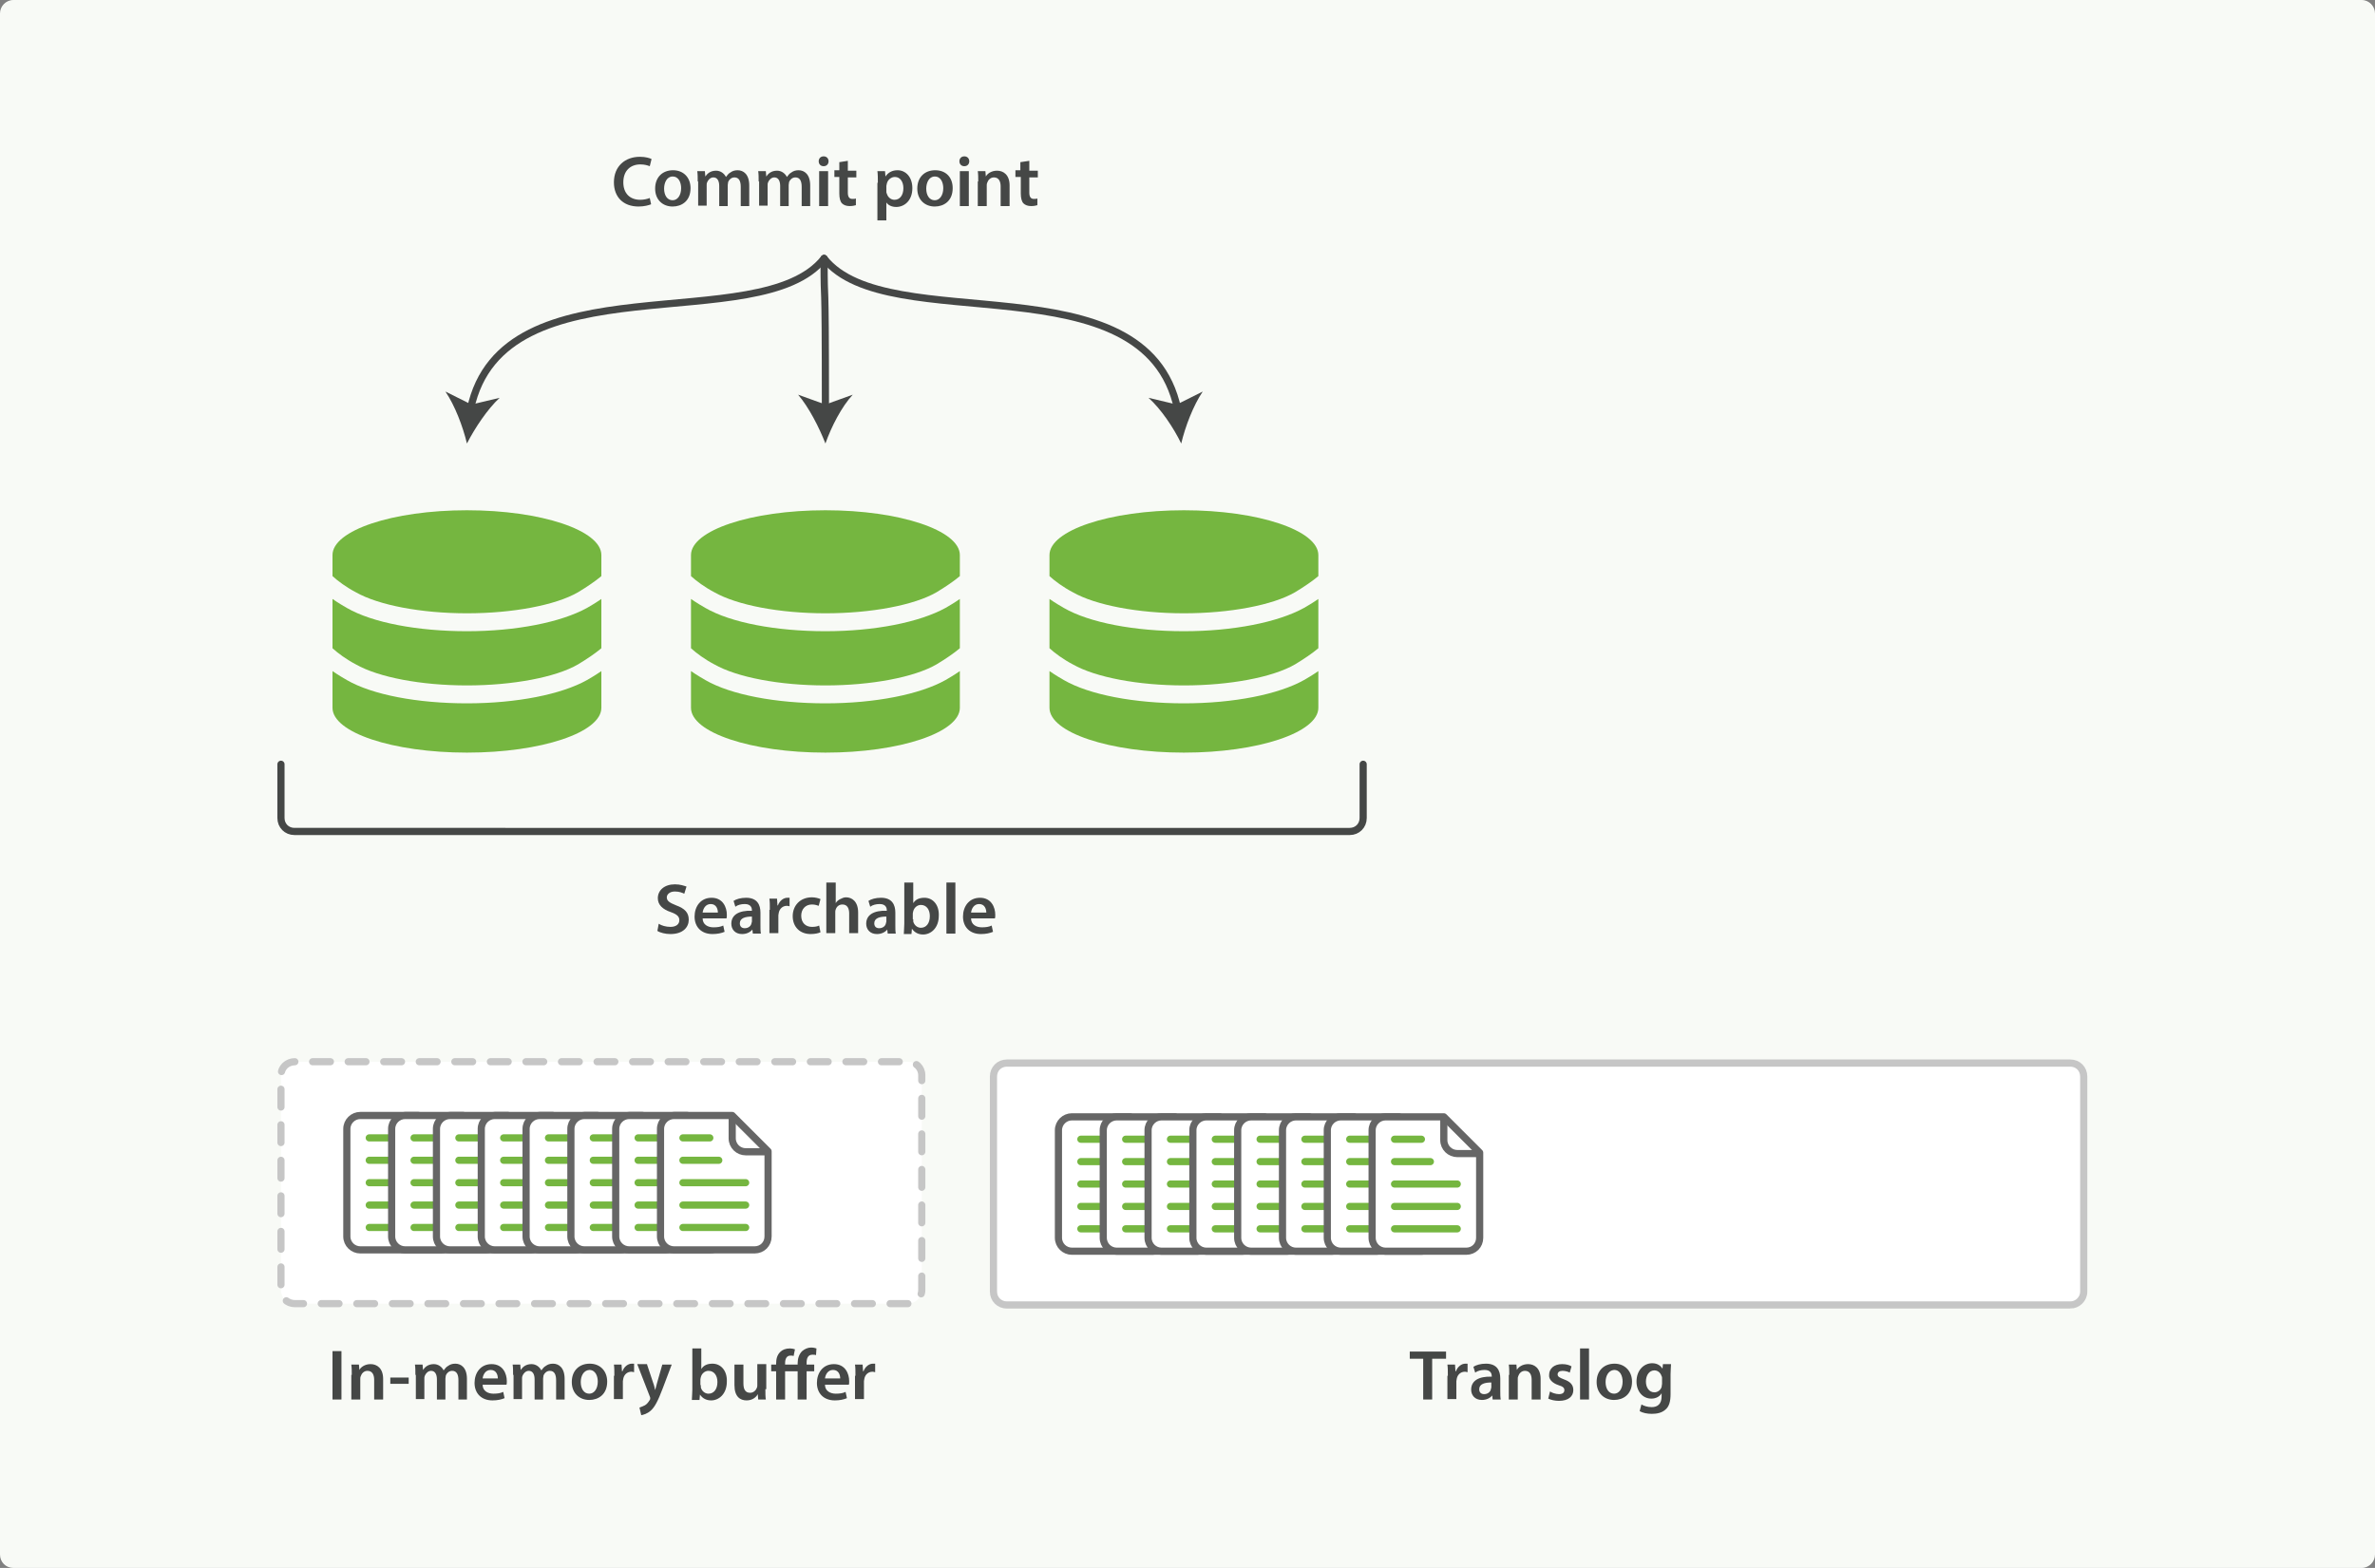 <svg xmlns="http://www.w3.org/2000/svg" xmlns:svg="http://www.w3.org/2000/svg" id="Layer_1" width="100%" height="100%" x="0" y="0" enable-background="new 0 0 1280 800" version="1.1" viewBox="0 0 530 350" xml:space="preserve"><rect x="0" y="0" width="530" height="350" fill="#808080" stroke="none"/><path id="path3" fill="#f8faf6" d="M 527,350 H 3 c -1.7,0 -3,-1.3 -3,-3 V 3 C 0,1.4 1.3,0 3,0 h 524 c 1.7,0 3,1.4 3,3 v 344 c 0,1.6 -1.3,3 -3,3 z"/><g id="g5" transform="translate(-374.4,-224.5)"><path id="path7" fill="#454746" d="m 519.7,270.1 c -0.5,0.2 -1.5,0.5 -2.8,0.5 -3.4,0 -5.5,-2.1 -5.5,-5.4 0,-3.6 2.5,-5.7 5.8,-5.7 1.3,0 2.2,0.3 2.6,0.5 l -0.4,1.6 c -0.5,-0.2 -1.2,-0.4 -2.1,-0.4 -2.2,0 -3.8,1.4 -3.8,4 0,2.4 1.4,3.9 3.8,3.9 0.8,0 1.6,-0.2 2.1,-0.4 l 0.3,1.4 z"/><path id="path9" fill="#454746" d="m 528.5,266.5 c 0,2.9 -2,4.1 -4,4.1 -2.2,0 -3.9,-1.5 -3.9,-4 0,-2.6 1.7,-4.1 4,-4.1 2.3,0 3.9,1.6 3.9,4 z m -5.9,0.1 c 0,1.5 0.7,2.6 1.9,2.6 1.1,0 1.9,-1.1 1.9,-2.7 0,-1.2 -0.5,-2.6 -1.9,-2.6 -1.3,0 -1.9,1.4 -1.9,2.7 z"/><path id="path11" fill="#454746" d="m 530.1,265 c 0,-0.9 0,-1.6 -0.1,-2.3 h 1.7 l 0.1,1.2 h 0 c 0.4,-0.6 1.1,-1.3 2.4,-1.3 1,0 1.8,0.6 2.2,1.4 h 0 c 0.3,-0.4 0.6,-0.8 1,-1 0.4,-0.3 0.9,-0.5 1.6,-0.5 1.3,0 2.6,0.9 2.6,3.4 v 4.6 h -1.9 v -4.3 c 0,-1.3 -0.4,-2.1 -1.4,-2.1 -0.7,0 -1.2,0.5 -1.4,1 0,0.2 -0.1,0.4 -0.1,0.7 v 4.7 h -1.9 V 266 c 0,-1.1 -0.4,-1.9 -1.3,-1.9 -0.7,0 -1.2,0.6 -1.4,1.1 -0.1,0.2 -0.1,0.4 -0.1,0.6 v 4.6 h -1.9 V 265 z"/><path id="path13" fill="#454746" d="m 543.7,265 c 0,-0.9 0,-1.6 -0.1,-2.3 h 1.7 l 0.1,1.2 h 0 c 0.4,-0.6 1.1,-1.3 2.4,-1.3 1,0 1.8,0.6 2.2,1.4 h 0 c 0.3,-0.4 0.6,-0.8 1,-1 0.4,-0.3 0.9,-0.5 1.6,-0.5 1.3,0 2.6,0.9 2.6,3.4 v 4.6 h -1.9 v -4.3 c 0,-1.3 -0.4,-2.1 -1.4,-2.1 -0.7,0 -1.2,0.5 -1.4,1 0,0.2 -0.1,0.4 -0.1,0.7 v 4.7 h -1.9 V 266 c 0,-1.1 -0.4,-1.9 -1.3,-1.9 -0.7,0 -1.2,0.6 -1.4,1.1 -0.1,0.2 -0.1,0.4 -0.1,0.6 v 4.6 h -1.9 V 265 z"/><path id="path15" fill="#454746" d="m 559.3,260.5 c 0,0.6 -0.4,1.1 -1.1,1.1 -0.7,0 -1.1,-0.5 -1.1,-1.1 0,-0.6 0.4,-1.1 1.1,-1.1 0.7,0 1.1,0.5 1.1,1.1 z m -2.1,10 v -7.8 h 2 v 7.8 h -2 z"/><path id="path17" fill="#454746" d="m 563.6,260.4 v 2.2 h 1.9 v 1.5 h -1.9 v 3.4 c 0,0.9 0.3,1.4 1,1.4 0.3,0 0.6,0 0.8,-0.1 l 0,1.5 c -0.3,0.1 -0.8,0.2 -1.4,0.2 -0.7,0 -1.3,-0.2 -1.7,-0.6 -0.4,-0.4 -0.6,-1.2 -0.6,-2.2 V 264 h -1.1 v -1.5 h 1.1 v -1.8 l 1.9,-0.3 z"/><path id="path19" fill="#454746" d="m 570.3,265.3 c 0,-1 0,-1.9 -0.1,-2.6 h 1.7 l 0.1,1.2 h 0 c 0.6,-0.9 1.5,-1.4 2.7,-1.4 1.8,0 3.3,1.5 3.3,4 0,2.8 -1.8,4.2 -3.6,4.2 -1,0 -1.8,-0.4 -2.2,-1 h 0 v 4 h -2 v -8.4 z m 1.9,1.9 c 0,0.2 0,0.4 0.1,0.5 0.2,0.8 0.9,1.4 1.7,1.4 1.2,0 2,-1 2,-2.6 0,-1.4 -0.7,-2.5 -1.9,-2.5 -0.8,0 -1.6,0.6 -1.8,1.5 0,0.2 -0.1,0.3 -0.1,0.5 v 1.2 z"/><path id="path21" fill="#454746" d="m 587,266.5 c 0,2.9 -2,4.1 -4,4.1 -2.2,0 -3.9,-1.5 -3.9,-4 0,-2.6 1.7,-4.1 4,-4.1 2.4,0 3.9,1.6 3.9,4 z m -5.9,0.1 c 0,1.5 0.7,2.6 1.9,2.6 1.1,0 1.9,-1.1 1.9,-2.7 0,-1.2 -0.5,-2.6 -1.9,-2.6 -1.3,0 -1.9,1.4 -1.9,2.7 z"/><path id="path23" fill="#454746" d="m 590.7,260.5 c 0,0.6 -0.4,1.1 -1.1,1.1 -0.7,0 -1.1,-0.5 -1.1,-1.1 0,-0.6 0.4,-1.1 1.1,-1.1 0.7,0 1.1,0.5 1.1,1.1 z m -2.1,10 v -7.8 h 2 v 7.8 h -2 z"/><path id="path25" fill="#454746" d="m 592.7,265 c 0,-0.9 0,-1.6 -0.1,-2.3 h 1.7 l 0.1,1.2 h 0 c 0.3,-0.6 1.2,-1.3 2.5,-1.3 1.4,0 2.8,0.9 2.8,3.3 v 4.6 h -2 v -4.4 c 0,-1.1 -0.4,-2 -1.5,-2 -0.8,0 -1.3,0.6 -1.5,1.2 -0.1,0.2 -0.1,0.4 -0.1,0.6 v 4.6 h -2 V 265 z"/><path id="path27" fill="#454746" d="m 604.1,260.4 v 2.2 h 1.9 v 1.5 h -1.9 v 3.4 c 0,0.9 0.3,1.4 1,1.4 0.3,0 0.6,0 0.8,-0.1 l 0,1.5 c -0.3,0.1 -0.8,0.2 -1.4,0.2 -0.7,0 -1.3,-0.2 -1.7,-0.6 -0.4,-0.4 -0.6,-1.2 -0.6,-2.2 V 264 H 601 v -1.5 h 1.1 v -1.8 l 2,-0.3 z"/></g><g id="g29" transform="translate(-374.4,-224.5)"><path id="path31" fill="#454746" d="m 450.6,526.1 v 10.8 h -2 v -10.8 h 2 z"/><path id="path33" fill="#454746" d="m 452.9,531.4 c 0,-0.9 0,-1.6 -0.1,-2.3 h 1.7 l 0.1,1.2 h 0 c 0.3,-0.6 1.2,-1.3 2.5,-1.3 1.4,0 2.8,0.9 2.8,3.3 v 4.6 h -2 v -4.4 c 0,-1.1 -0.4,-2 -1.5,-2 -0.8,0 -1.3,0.6 -1.5,1.2 -0.1,0.2 -0.1,0.4 -0.1,0.6 v 4.6 h -2 v -5.5 z"/><path id="path35" fill="#454746" d="m 465.6,532 v 1.4 h -4.1 V 532 h 4.1 z"/><path id="path37" fill="#454746" d="m 467.1,531.4 c 0,-0.9 0,-1.6 -0.1,-2.3 h 1.7 l 0.1,1.2 h 0 c 0.4,-0.6 1.1,-1.3 2.4,-1.3 1,0 1.8,0.6 2.2,1.4 h 0 c 0.3,-0.4 0.6,-0.8 1,-1 0.4,-0.3 0.9,-0.5 1.6,-0.5 1.3,0 2.6,0.9 2.6,3.4 v 4.6 h -1.9 v -4.3 c 0,-1.3 -0.4,-2.1 -1.4,-2.1 -0.7,0 -1.2,0.5 -1.4,1 0,0.2 -0.1,0.4 -0.1,0.7 v 4.7 h -1.9 v -4.5 c 0,-1.1 -0.4,-1.9 -1.3,-1.9 -0.7,0 -1.2,0.6 -1.4,1.1 -0.1,0.2 -0.1,0.4 -0.1,0.6 v 4.6 h -1.9 v -5.4 z"/><path id="path39" fill="#454746" d="m 482.1,533.6 c 0,1.4 1.2,2 2.4,2 0.9,0 1.6,-0.1 2.2,-0.4 l 0.3,1.4 c -0.7,0.3 -1.6,0.5 -2.7,0.5 -2.5,0 -4,-1.6 -4,-3.9 0,-2.2 1.3,-4.2 3.8,-4.2 2.5,0 3.4,2.1 3.4,3.8 0,0.4 0,0.7 -0.1,0.8 h -5.3 z m 3.4,-1.4 c 0,-0.7 -0.3,-1.9 -1.6,-1.9 -1.2,0 -1.7,1.1 -1.8,1.9 h 3.4 z"/><path id="path41" fill="#454746" d="m 488.9,531.4 c 0,-0.9 0,-1.6 -0.1,-2.3 h 1.7 l 0.1,1.2 h 0 c 0.4,-0.6 1.1,-1.3 2.4,-1.3 1,0 1.8,0.6 2.2,1.4 h 0 c 0.3,-0.4 0.6,-0.8 1,-1 0.4,-0.3 0.9,-0.5 1.6,-0.5 1.3,0 2.6,0.9 2.6,3.4 v 4.6 h -1.9 v -4.3 c 0,-1.3 -0.4,-2.1 -1.4,-2.1 -0.7,0 -1.2,0.5 -1.4,1 0,0.2 -0.1,0.4 -0.1,0.7 v 4.7 h -1.9 v -4.5 c 0,-1.1 -0.4,-1.9 -1.3,-1.9 -0.7,0 -1.2,0.6 -1.4,1.1 -0.1,0.2 -0.1,0.4 -0.1,0.6 v 4.6 H 489 v -5.4 z"/><path id="path43" fill="#454746" d="m 509.9,532.9 c 0,2.9 -2,4.1 -4,4.1 -2.2,0 -3.9,-1.5 -3.9,-4 0,-2.6 1.7,-4.1 4,-4.1 2.4,0 3.9,1.7 3.9,4 z M 504,533 c 0,1.5 0.7,2.6 1.9,2.6 1.1,0 1.9,-1.1 1.9,-2.7 0,-1.2 -0.5,-2.6 -1.9,-2.6 -1.3,0.1 -1.9,1.4 -1.9,2.7 z"/><path id="path45" fill="#454746" d="m 511.5,531.6 c 0,-1.1 0,-1.8 -0.1,-2.5 h 1.7 l 0.1,1.5 h 0.1 c 0.4,-1.1 1.3,-1.7 2.1,-1.7 0.2,0 0.3,0 0.5,0 v 1.9 c -0.2,0 -0.3,-0.1 -0.6,-0.1 -0.9,0 -1.6,0.6 -1.8,1.5 0,0.2 -0.1,0.4 -0.1,0.6 v 4 h -2 v -5.2 z"/><path id="path47" fill="#454746" d="m 518.8,529.1 1.4,4.2 c 0.2,0.5 0.3,1.1 0.4,1.5 h 0 c 0.1,-0.4 0.3,-1 0.4,-1.5 l 1.2,-4.2 h 2.1 l -2,5.3 c -1.1,2.9 -1.8,4.2 -2.7,5 -0.8,0.7 -1.6,0.9 -2.1,1 l -0.4,-1.7 c 0.3,-0.1 0.8,-0.3 1.2,-0.5 0.4,-0.2 0.8,-0.7 1.1,-1.2 0.1,-0.1 0.1,-0.3 0.1,-0.4 0,-0.1 0,-0.2 -0.1,-0.4 l -2.8,-7.2 h 2.2 z"/><path id="path49" fill="#454746" d="m 528.8,536.9 c 0,-0.5 0.1,-1.4 0.1,-2.2 v -9.2 h 2 v 4.6 h 0 c 0.5,-0.8 1.3,-1.2 2.5,-1.2 1.9,0 3.3,1.6 3.2,4 0,2.8 -1.8,4.2 -3.5,4.2 -1,0 -1.9,-0.4 -2.5,-1.3 h 0 l -0.1,1.2 h -1.7 z m 2,-3.2 c 0,0.2 0,0.3 0,0.5 0.2,0.8 0.9,1.4 1.7,1.4 1.2,0 2,-1 2,-2.6 0,-1.4 -0.7,-2.5 -2,-2.5 -0.8,0 -1.5,0.6 -1.7,1.4 0,0.1 -0.1,0.3 -0.1,0.5 v 1.3 z"/><path id="path51" fill="#454746" d="m 545.2,534.6 c 0,0.9 0,1.7 0.1,2.3 h -1.7 l -0.1,-1.2 h 0 c -0.3,0.6 -1.1,1.4 -2.5,1.4 -1.4,0 -2.7,-0.8 -2.7,-3.4 v -4.6 h 2 v 4.2 c 0,1.3 0.4,2.1 1.5,2.1 0.8,0 1.3,-0.6 1.5,-1.1 0.1,-0.2 0.1,-0.4 0.1,-0.6 V 529 h 2 v 5.6 z"/><path id="path53" fill="#454746" d="m 552.4,536.9 v -6.3 h -2.8 v 6.3 h -2 v -6.3 h -1.1 v -1.5 h 1.1 v -0.2 c 0,-1 0.2,-1.9 0.9,-2.6 0.5,-0.5 1.2,-0.8 2.2,-0.8 0.4,0 0.8,0.1 1.1,0.2 l -0.3,1.5 c -0.2,-0.1 -0.4,-0.1 -0.7,-0.1 -0.9,0 -1.2,0.8 -1.2,1.7 v 0.3 h 2.8 v -0.3 c 0,-1 0.3,-2 1,-2.7 0.6,-0.5 1.3,-0.8 2,-0.8 0.5,0 0.9,0.1 1.2,0.2 l -0.1,1.5 c -0.2,-0.1 -0.5,-0.1 -0.8,-0.1 -1,0 -1.3,0.8 -1.3,1.8 v 0.4 h 1.7 v 1.5 h -1.7 v 6.3 h -2 z"/><path id="path55" fill="#454746" d="m 558.5,533.6 c 0,1.4 1.2,2 2.4,2 0.9,0 1.6,-0.1 2.2,-0.4 l 0.3,1.4 c -0.7,0.3 -1.6,0.5 -2.7,0.5 -2.5,0 -4,-1.6 -4,-3.9 0,-2.2 1.3,-4.2 3.8,-4.2 2.5,0 3.4,2.1 3.4,3.8 0,0.4 0,0.7 -0.1,0.8 h -5.3 z m 3.4,-1.4 c 0,-0.7 -0.3,-1.9 -1.6,-1.9 -1.2,0 -1.7,1.1 -1.8,1.9 h 3.4 z"/><path id="path57" fill="#454746" d="m 565.3,531.6 c 0,-1.1 0,-1.8 -0.1,-2.5 h 1.7 l 0.1,1.5 h 0.1 c 0.4,-1.1 1.3,-1.7 2.1,-1.7 0.2,0 0.3,0 0.5,0 v 1.9 c -0.2,0 -0.3,-0.1 -0.6,-0.1 -0.9,0 -1.6,0.6 -1.8,1.5 0,0.2 -0.1,0.4 -0.1,0.6 v 4 h -2 v -5.2 z"/></g><g id="g59" transform="translate(-374.4,-224.5)"><path id="path61" fill="#454746" d="m 521.4,430.7 c 0.6,0.4 1.6,0.7 2.6,0.7 1.3,0 2,-0.6 2,-1.5 0,-0.8 -0.5,-1.3 -1.9,-1.8 -1.8,-0.6 -2.9,-1.6 -2.9,-3.1 0,-1.8 1.5,-3.1 3.8,-3.1 1.2,0 2,0.3 2.6,0.5 l -0.5,1.6 c -0.4,-0.2 -1.1,-0.5 -2.1,-0.5 -1.2,0 -1.8,0.7 -1.8,1.3 0,0.8 0.6,1.2 2.1,1.8 1.9,0.7 2.8,1.6 2.8,3.2 0,1.7 -1.3,3.2 -4.1,3.2 -1.1,0 -2.3,-0.3 -2.9,-0.7 l 0.3,-1.6 z"/><path id="path63" fill="#454746" d="m 531.2,429.5 c 0,1.4 1.2,2 2.4,2 0.9,0 1.6,-0.1 2.2,-0.4 l 0.3,1.4 c -0.7,0.3 -1.6,0.5 -2.7,0.5 -2.5,0 -4,-1.6 -4,-3.9 0,-2.2 1.3,-4.2 3.8,-4.2 2.5,0 3.4,2.1 3.4,3.8 0,0.4 0,0.7 -0.1,0.8 h -5.3 z m 3.4,-1.3 c 0,-0.7 -0.3,-1.9 -1.6,-1.9 -1.2,0 -1.7,1.1 -1.8,1.9 h 3.4 z"/><path id="path65" fill="#454746" d="m 542.4,432.9 -0.1,-0.9 h 0 c -0.5,0.6 -1.3,1 -2.3,1 -1.6,0 -2.4,-1.1 -2.4,-2.3 0,-2 1.7,-3 4.6,-2.9 v -0.1 c 0,-0.5 -0.2,-1.4 -1.6,-1.4 -0.8,0 -1.6,0.2 -2.1,0.6 l -0.4,-1.3 c 0.6,-0.4 1.6,-0.7 2.8,-0.7 2.5,0 3.2,1.6 3.2,3.3 v 2.8 c 0,0.7 0,1.4 0.1,1.9 h -1.8 z m -0.2,-3.8 c -1.4,0 -2.7,0.3 -2.7,1.5 0,0.8 0.5,1.1 1.1,1.1 0.8,0 1.4,-0.5 1.5,-1.1 0,-0.1 0.1,-0.3 0.1,-0.4 v -1.1 z"/><path id="path67" fill="#454746" d="m 546.2,427.6 c 0,-1.1 0,-1.8 -0.1,-2.5 h 1.7 l 0.1,1.5 h 0.1 c 0.4,-1.1 1.3,-1.7 2.1,-1.7 0.2,0 0.3,0 0.5,0 v 1.9 c -0.2,0 -0.3,-0.1 -0.6,-0.1 -0.9,0 -1.6,0.6 -1.8,1.5 0,0.2 -0.1,0.4 -0.1,0.6 v 4 h -2 v -5.2 z"/><path id="path69" fill="#454746" d="m 557.5,432.6 c -0.4,0.2 -1.2,0.4 -2.2,0.4 -2.4,0 -4,-1.6 -4,-4 0,-2.3 1.6,-4.2 4.3,-4.2 0.7,0 1.5,0.2 1.9,0.4 l -0.4,1.5 c -0.3,-0.1 -0.8,-0.3 -1.5,-0.3 -1.5,0 -2.4,1.1 -2.4,2.5 0,1.6 1,2.5 2.4,2.5 0.7,0 1.2,-0.1 1.6,-0.3 l 0.3,1.5 z"/><path id="path71" fill="#454746" d="m 558.9,421.5 h 2 v 4.6 h 0 c 0.2,-0.4 0.6,-0.7 1,-0.9 0.4,-0.2 0.8,-0.4 1.3,-0.4 1.3,0 2.7,0.9 2.7,3.4 v 4.6 h -2 v -4.4 c 0,-1.1 -0.4,-2 -1.5,-2 -0.8,0 -1.3,0.5 -1.5,1.1 -0.1,0.2 -0.1,0.4 -0.1,0.6 v 4.7 h -2 v -11.3 z"/><path id="path73" fill="#454746" d="m 572.5,432.9 -0.1,-0.9 h 0 c -0.5,0.6 -1.3,1 -2.3,1 -1.6,0 -2.4,-1.1 -2.4,-2.3 0,-2 1.7,-3 4.6,-2.9 v -0.1 c 0,-0.5 -0.2,-1.4 -1.6,-1.4 -0.8,0 -1.6,0.2 -2.1,0.6 l -0.4,-1.3 c 0.6,-0.4 1.6,-0.7 2.8,-0.7 2.5,0 3.2,1.6 3.2,3.3 v 2.8 c 0,0.7 0,1.4 0.1,1.9 h -1.8 z m -0.3,-3.8 c -1.4,0 -2.7,0.3 -2.7,1.5 0,0.8 0.5,1.1 1.1,1.1 0.8,0 1.4,-0.5 1.5,-1.1 0,-0.1 0.1,-0.3 0.1,-0.4 v -1.1 z"/><path id="path75" fill="#454746" d="m 576.1,432.9 c 0,-0.5 0.1,-1.4 0.1,-2.2 v -9.2 h 2 v 4.6 h 0 c 0.5,-0.8 1.3,-1.2 2.5,-1.2 1.9,0 3.3,1.6 3.2,4 0,2.8 -1.8,4.2 -3.5,4.2 -1,0 -1.9,-0.4 -2.5,-1.3 h 0 l -0.1,1.2 h -1.7 z m 2.1,-3.2 c 0,0.2 0,0.3 0,0.5 0.2,0.8 0.9,1.4 1.7,1.4 1.2,0 2,-1 2,-2.6 0,-1.4 -0.7,-2.5 -2,-2.5 -0.8,0 -1.5,0.6 -1.7,1.4 0,0.1 -0.1,0.3 -0.1,0.5 v 1.3 z"/><path id="path77" fill="#454746" d="m 585.6,421.5 h 2 v 11.4 h -2 v -11.4 z"/><path id="path79" fill="#454746" d="m 591.1,429.5 c 0,1.4 1.2,2 2.4,2 0.9,0 1.6,-0.1 2.2,-0.4 l 0.3,1.4 c -0.7,0.3 -1.6,0.5 -2.7,0.5 -2.5,0 -4,-1.6 -4,-3.9 0,-2.2 1.3,-4.2 3.8,-4.2 2.5,0 3.4,2.1 3.4,3.8 0,0.4 0,0.7 -0.1,0.8 h -5.3 z m 3.4,-1.3 c 0,-0.7 -0.3,-1.9 -1.6,-1.9 -1.2,0 -1.7,1.1 -1.8,1.9 h 3.4 z"/></g><g id="g81" transform="translate(-374.4,-224.5)"><path id="path83" fill="#454746" d="M 692.1,527.8 H 689 v -1.6 h 8.1 v 1.6 H 694 v 9.1 h -2 v -9.1 z"/><path id="path85" fill="#454746" d="m 697.5,531.6 c 0,-1.1 0,-1.8 -0.1,-2.5 h 1.7 l 0.1,1.5 h 0.1 c 0.4,-1.1 1.3,-1.7 2.1,-1.7 0.2,0 0.3,0 0.5,0 v 1.9 c -0.2,0 -0.3,-0.1 -0.6,-0.1 -0.9,0 -1.6,0.6 -1.8,1.5 0,0.2 -0.1,0.4 -0.1,0.6 v 4 h -2 v -5.2 z"/><path id="path87" fill="#454746" d="m 707.5,536.9 -0.1,-0.9 h 0 c -0.5,0.6 -1.3,1 -2.3,1 -1.6,0 -2.4,-1.1 -2.4,-2.3 0,-2 1.7,-3 4.6,-2.9 v -0.1 c 0,-0.5 -0.2,-1.4 -1.6,-1.4 -0.8,0 -1.6,0.2 -2.1,0.6 l -0.4,-1.3 c 0.6,-0.4 1.6,-0.7 2.8,-0.7 2.5,0 3.2,1.6 3.2,3.3 v 2.8 c 0,0.7 0,1.4 0.1,1.9 h -1.8 z m -0.3,-3.8 c -1.4,0 -2.7,0.3 -2.7,1.5 0,0.8 0.5,1.1 1.1,1.1 0.8,0 1.4,-0.5 1.5,-1.1 0,-0.1 0.1,-0.3 0.1,-0.4 v -1.1 z"/><path id="path89" fill="#454746" d="m 711.2,531.4 c 0,-0.9 0,-1.6 -0.1,-2.3 h 1.7 l 0.1,1.2 h 0 c 0.3,-0.6 1.2,-1.3 2.5,-1.3 1.4,0 2.8,0.9 2.8,3.3 v 4.6 h -2 v -4.4 c 0,-1.1 -0.4,-2 -1.5,-2 -0.8,0 -1.3,0.6 -1.5,1.2 -0.1,0.2 -0.1,0.4 -0.1,0.6 v 4.6 h -2 v -5.5 z"/><path id="path91" fill="#454746" d="m 720.3,535.1 c 0.4,0.3 1.3,0.6 2,0.6 0.9,0 1.2,-0.4 1.2,-0.9 0,-0.5 -0.3,-0.8 -1.3,-1.1 -1.5,-0.5 -2.2,-1.4 -2.1,-2.3 0,-1.4 1.1,-2.4 2.9,-2.4 0.9,0 1.6,0.2 2.1,0.5 l -0.4,1.4 c -0.3,-0.2 -1,-0.4 -1.6,-0.4 -0.7,0 -1.1,0.3 -1.1,0.8 0,0.5 0.4,0.7 1.4,1.1 1.4,0.5 2.1,1.2 2.1,2.4 0,1.4 -1.1,2.4 -3.2,2.4 -0.9,0 -1.8,-0.2 -2.4,-0.5 l 0.4,-1.6 z"/><path id="path93" fill="#454746" d="m 727,525.5 h 2 v 11.4 h -2 v -11.4 z"/><path id="path95" fill="#454746" d="m 738.6,532.9 c 0,2.9 -2,4.1 -4,4.1 -2.2,0 -3.9,-1.5 -3.9,-4 0,-2.6 1.7,-4.1 4,-4.1 2.3,0 3.9,1.7 3.9,4 z m -5.9,0.1 c 0,1.5 0.7,2.6 1.9,2.6 1.1,0 1.9,-1.1 1.9,-2.7 0,-1.2 -0.5,-2.6 -1.9,-2.6 -1.3,0.1 -1.9,1.4 -1.9,2.7 z"/><path id="path97" fill="#454746" d="m 747.3,529.1 c 0,0.5 -0.1,1.2 -0.1,2.2 v 4.4 c 0,1.6 -0.3,2.8 -1.2,3.5 -0.8,0.7 -1.9,0.9 -3,0.9 -1,0 -2,-0.2 -2.7,-0.6 l 0.4,-1.5 c 0.5,0.3 1.3,0.6 2.3,0.6 1.3,0 2.2,-0.7 2.2,-2.4 v -0.7 h 0 c -0.4,0.7 -1.2,1.2 -2.3,1.2 -1.9,0 -3.3,-1.6 -3.3,-3.8 0,-2.6 1.7,-4.1 3.5,-4.1 1.2,0 1.9,0.6 2.3,1.2 h 0 l 0.1,-1 h 1.8 z m -2,3.1 c 0,-0.2 0,-0.4 -0.1,-0.5 -0.2,-0.7 -0.8,-1.3 -1.6,-1.3 -1.1,0 -1.9,1 -1.9,2.5 0,1.3 0.7,2.4 1.9,2.4 0.7,0 1.4,-0.5 1.6,-1.2 0,-0.2 0.1,-0.5 0.1,-0.7 v -1.2 z"/></g><g id="g99" transform="translate(-374.4,-224.5)"><g id="g101"><path id="path103" fill="none" stroke="#454746" stroke-linecap="round" stroke-miterlimit="10" stroke-width="1.6" d="m 558.3,282.2 c -14.3,18 -71.7,-0.3 -78.9,33.6"/><g id="g105"><path id="path107" fill="#454746" d="m 478.6,323.5 c -0.9,-3.8 -2.7,-8.5 -4.8,-11.6 l 5.8,2.9 6.3,-1.5 c -2.7,2.5 -5.5,6.7 -7.3,10.2 z"/></g></g></g><g id="g109" transform="translate(-374.4,-224.5)"><g id="g111"><path id="path113" fill="none" stroke="#454746" stroke-linecap="round" stroke-miterlimit="10" stroke-width="1.6" d="m 558.3,282.2 c 14.3,18 71.7,-0.3 78.9,33.6"/><g id="g115"><path id="path117" fill="#454746" d="m 638,323.5 c -1.7,-3.5 -4.5,-7.7 -7.3,-10.2 l 6.3,1.5 5.8,-2.9 c -2.1,3.1 -3.9,7.8 -4.8,11.6 z"/></g></g></g><g id="g119" transform="translate(-374.4,-224.5)"><g id="g121"><path id="path123" fill="none" stroke="#454746" stroke-linecap="round" stroke-miterlimit="10" stroke-width="1.6" d="m 558.3,282.2 c 0,13.1 0.3,-1 0.3,33.6"/><g id="g125"><path id="path127" fill="#454746" d="m 558.6,323.5 c -1.4,-3.6 -3.7,-8.1 -6.1,-10.9 l 6.1,2.2 6.1,-2.2 c -2.5,2.7 -4.8,7.2 -6.1,10.9 z"/></g></g></g><g id="g129" transform="translate(-374.4,-224.5)"><path id="path131" fill="#fff" d="M 577,515.5 H 440.2 c -1.7,0 -3.1,-1.3 -3.1,-3 v -48 c 0,-1.7 1.4,-3 3.1,-3 H 577 c 1.7,0 3.1,1.3 3.1,3 v 48 c 0,1.6 -1.4,3 -3.1,3 z"/><path id="path133" fill="none" stroke="#c6c6c6" stroke-dasharray="3.967 3.967" stroke-linecap="round" stroke-miterlimit="10" stroke-width="1.6" d="M 577,515.5 H 440.2 c -1.7,0 -3.1,-1.3 -3.1,-3 v -48 c 0,-1.7 1.4,-3 3.1,-3 H 577 c 1.7,0 3.1,1.3 3.1,3 v 48 c 0,1.6 -1.4,3 -3.1,3 z"/></g><g id="g135" transform="translate(-374.4,-224.5)"><g id="g137"><g id="g139"><path id="path141" fill="#fff" stroke="#666" stroke-linejoin="round" stroke-width="1.6" d="m 467.8,473.5 h -13 c -1.6,0 -3,1.3 -3,3 v 24 c 0,1.7 1.4,3 3,3 h 18 c 1.7,0 3,-1.3 3,-3 v -19 l -8,-8 z"/></g><line id="line143" x1="456.8" x2="470.8" y1="498.5" y2="498.5" fill="none" stroke="#75b640" stroke-linecap="round" stroke-width="1.6"/><line id="line145" x1="456.8" x2="470.8" y1="493.5" y2="493.5" fill="none" stroke="#75b640" stroke-linecap="round" stroke-width="1.6"/><line id="line147" x1="456.8" x2="470.8" y1="488.5" y2="488.5" fill="none" stroke="#75b640" stroke-linecap="round" stroke-width="1.6"/><line id="line149" x1="456.8" x2="464.8" y1="483.5" y2="483.5" fill="none" stroke="#75b640" stroke-linecap="round" stroke-width="1.6"/><line id="line151" x1="456.8" x2="462.8" y1="478.5" y2="478.5" fill="none" stroke="#75b640" stroke-linecap="round" stroke-width="1.6"/><path id="path153" fill="none" stroke="#75b640" stroke-width="1.6" d="m 475.8,481.6 h -5 c -1.6,0 -3,-1.3 -3,-3 v -5"/></g><g id="g155"><g id="g157"><path id="path159" fill="#fff" stroke="#666" stroke-linejoin="round" stroke-width="1.6" d="m 477.8,473.5 h -13 c -1.6,0 -3,1.3 -3,3 v 24 c 0,1.7 1.4,3 3,3 h 18 c 1.7,0 3,-1.3 3,-3 v -19 l -8,-8 z"/></g><line id="line161" x1="466.8" x2="480.8" y1="498.5" y2="498.5" fill="none" stroke="#75b640" stroke-linecap="round" stroke-width="1.6"/><line id="line163" x1="466.8" x2="480.8" y1="493.5" y2="493.5" fill="none" stroke="#75b640" stroke-linecap="round" stroke-width="1.6"/><line id="line165" x1="466.8" x2="480.8" y1="488.5" y2="488.5" fill="none" stroke="#75b640" stroke-linecap="round" stroke-width="1.6"/><line id="line167" x1="466.8" x2="474.8" y1="483.5" y2="483.5" fill="none" stroke="#75b640" stroke-linecap="round" stroke-width="1.6"/><line id="line169" x1="466.8" x2="472.8" y1="478.5" y2="478.5" fill="none" stroke="#75b640" stroke-linecap="round" stroke-width="1.6"/><path id="path171" fill="none" stroke="#75b640" stroke-width="1.6" d="m 485.8,481.6 h -5 c -1.6,0 -3,-1.3 -3,-3 v -5"/></g><g id="g173"><g id="g175"><path id="path177" fill="#fff" stroke="#666" stroke-linejoin="round" stroke-width="1.6" d="m 487.8,473.5 h -13 c -1.6,0 -3,1.3 -3,3 v 24 c 0,1.7 1.4,3 3,3 h 18 c 1.7,0 3,-1.3 3,-3 v -19 l -8,-8 z"/></g><line id="line179" x1="476.8" x2="490.8" y1="498.5" y2="498.5" fill="none" stroke="#75b640" stroke-linecap="round" stroke-width="1.6"/><line id="line181" x1="476.8" x2="490.8" y1="493.5" y2="493.5" fill="none" stroke="#75b640" stroke-linecap="round" stroke-width="1.6"/><line id="line183" x1="476.8" x2="490.8" y1="488.5" y2="488.5" fill="none" stroke="#75b640" stroke-linecap="round" stroke-width="1.6"/><line id="line185" x1="476.8" x2="484.8" y1="483.5" y2="483.5" fill="none" stroke="#75b640" stroke-linecap="round" stroke-width="1.6"/><line id="line187" x1="476.8" x2="482.8" y1="478.5" y2="478.5" fill="none" stroke="#75b640" stroke-linecap="round" stroke-width="1.6"/><path id="path189" fill="none" stroke="#75b640" stroke-width="1.6" d="m 495.8,481.6 h -5 c -1.6,0 -3,-1.3 -3,-3 v -5"/></g><g id="g191"><g id="g193"><path id="path195" fill="#fff" stroke="#666" stroke-linejoin="round" stroke-width="1.6" d="m 497.8,473.5 h -13 c -1.6,0 -3,1.3 -3,3 v 24 c 0,1.7 1.4,3 3,3 h 18 c 1.7,0 3,-1.3 3,-3 v -19 l -8,-8 z"/></g><line id="line197" x1="486.8" x2="500.8" y1="498.5" y2="498.5" fill="none" stroke="#75b640" stroke-linecap="round" stroke-width="1.6"/><line id="line199" x1="486.8" x2="500.8" y1="493.5" y2="493.5" fill="none" stroke="#75b640" stroke-linecap="round" stroke-width="1.6"/><line id="line201" x1="486.8" x2="500.8" y1="488.5" y2="488.5" fill="none" stroke="#75b640" stroke-linecap="round" stroke-width="1.6"/><line id="line203" x1="486.8" x2="494.8" y1="483.5" y2="483.5" fill="none" stroke="#75b640" stroke-linecap="round" stroke-width="1.6"/><line id="line205" x1="486.8" x2="492.8" y1="478.5" y2="478.5" fill="none" stroke="#75b640" stroke-linecap="round" stroke-width="1.6"/><path id="path207" fill="none" stroke="#75b640" stroke-width="1.6" d="m 505.8,481.6 h -5 c -1.6,0 -3,-1.3 -3,-3 v -5"/></g><g id="g209"><g id="g211"><path id="path213" fill="#fff" stroke="#666" stroke-linejoin="round" stroke-width="1.6" d="m 507.8,473.5 h -13 c -1.6,0 -3,1.3 -3,3 v 24 c 0,1.7 1.4,3 3,3 h 18 c 1.7,0 3,-1.3 3,-3 v -19 l -8,-8 z"/></g><line id="line215" x1="496.8" x2="510.8" y1="498.5" y2="498.5" fill="none" stroke="#75b640" stroke-linecap="round" stroke-width="1.6"/><line id="line217" x1="496.8" x2="510.8" y1="493.5" y2="493.5" fill="none" stroke="#75b640" stroke-linecap="round" stroke-width="1.6"/><line id="line219" x1="496.8" x2="510.8" y1="488.5" y2="488.5" fill="none" stroke="#75b640" stroke-linecap="round" stroke-width="1.6"/><line id="line221" x1="496.8" x2="504.8" y1="483.5" y2="483.5" fill="none" stroke="#75b640" stroke-linecap="round" stroke-width="1.6"/><line id="line223" x1="496.8" x2="502.8" y1="478.5" y2="478.5" fill="none" stroke="#75b640" stroke-linecap="round" stroke-width="1.6"/><path id="path225" fill="none" stroke="#75b640" stroke-width="1.6" d="m 515.8,481.6 h -5 c -1.6,0 -3,-1.3 -3,-3 v -5"/></g><g id="g227"><g id="g229"><path id="path231" fill="#fff" stroke="#666" stroke-linejoin="round" stroke-width="1.6" d="m 517.8,473.5 h -13 c -1.6,0 -3,1.3 -3,3 v 24 c 0,1.7 1.4,3 3,3 h 18 c 1.7,0 3,-1.3 3,-3 v -19 l -8,-8 z"/></g><line id="line233" x1="506.8" x2="520.8" y1="498.5" y2="498.5" fill="none" stroke="#75b640" stroke-linecap="round" stroke-width="1.6"/><line id="line235" x1="506.8" x2="520.8" y1="493.5" y2="493.5" fill="none" stroke="#75b640" stroke-linecap="round" stroke-width="1.6"/><line id="line237" x1="506.8" x2="520.8" y1="488.5" y2="488.5" fill="none" stroke="#75b640" stroke-linecap="round" stroke-width="1.6"/><line id="line239" x1="506.8" x2="514.8" y1="483.5" y2="483.5" fill="none" stroke="#75b640" stroke-linecap="round" stroke-width="1.6"/><line id="line241" x1="506.8" x2="512.8" y1="478.5" y2="478.5" fill="none" stroke="#75b640" stroke-linecap="round" stroke-width="1.6"/><path id="path243" fill="none" stroke="#75b640" stroke-width="1.6" d="m 525.8,481.6 h -5 c -1.6,0 -3,-1.3 -3,-3 v -5"/></g><g id="g245"><g id="g247"><path id="path249" fill="#fff" stroke="#666" stroke-linejoin="round" stroke-width="1.6" d="m 527.8,473.5 h -13 c -1.6,0 -3,1.3 -3,3 v 24 c 0,1.7 1.4,3 3,3 h 18 c 1.7,0 3,-1.3 3,-3 v -19 l -8,-8 z"/></g><line id="line251" x1="516.8" x2="530.8" y1="498.5" y2="498.5" fill="none" stroke="#75b640" stroke-linecap="round" stroke-width="1.6"/><line id="line253" x1="516.8" x2="530.8" y1="493.5" y2="493.5" fill="none" stroke="#75b640" stroke-linecap="round" stroke-width="1.6"/><line id="line255" x1="516.8" x2="530.8" y1="488.5" y2="488.5" fill="none" stroke="#75b640" stroke-linecap="round" stroke-width="1.6"/><line id="line257" x1="516.8" x2="524.8" y1="483.5" y2="483.5" fill="none" stroke="#75b640" stroke-linecap="round" stroke-width="1.6"/><line id="line259" x1="516.8" x2="522.8" y1="478.5" y2="478.5" fill="none" stroke="#75b640" stroke-linecap="round" stroke-width="1.6"/><path id="path261" fill="none" stroke="#75b640" stroke-width="1.6" d="m 535.8,481.6 h -5 c -1.6,0 -3,-1.3 -3,-3 v -5"/></g><g id="g263"><g id="g265"><path id="path267" fill="#fff" stroke="#666" stroke-linejoin="round" stroke-width="1.6" d="m 537.8,473.5 h -13 c -1.6,0 -3,1.3 -3,3 v 24 c 0,1.7 1.4,3 3,3 h 18 c 1.7,0 3,-1.3 3,-3 v -19 l -8,-8 z"/></g><line id="line269" x1="526.8" x2="540.8" y1="498.5" y2="498.5" fill="none" stroke="#75b640" stroke-linecap="round" stroke-width="1.6"/><line id="line271" x1="526.8" x2="540.8" y1="493.5" y2="493.5" fill="none" stroke="#75b640" stroke-linecap="round" stroke-width="1.6"/><line id="line273" x1="526.8" x2="540.8" y1="488.5" y2="488.5" fill="none" stroke="#75b640" stroke-linecap="round" stroke-width="1.6"/><line id="line275" x1="526.8" x2="534.8" y1="483.5" y2="483.5" fill="none" stroke="#75b640" stroke-linecap="round" stroke-width="1.6"/><line id="line277" x1="526.8" x2="532.8" y1="478.5" y2="478.5" fill="none" stroke="#75b640" stroke-linecap="round" stroke-width="1.6"/><path id="path279" fill="none" stroke="#666" stroke-linejoin="round" stroke-width="1.6" d="m 545.8,481.6 h -5 c -1.6,0 -3,-1.3 -3,-3 v -5"/></g></g><path id="path281" fill="#fff" stroke="#c6c6c6" stroke-miterlimit="10" stroke-width="1.6" d="M 462,291.3 H 224.7 c -1.7,0 -3,-1.3 -3,-3 v -48 c 0,-1.7 1.3,-3 3,-3 H 462 c 1.7,0 3,1.3 3,3 v 48 c 0,1.7 -1.4,3 -3,3 z"/><path id="path283" fill="none" stroke="#454746" stroke-linecap="round" stroke-miterlimit="10" stroke-width="1.6" d="m 304.2,170.6 v 12 c 0,1.7 -1.3,3 -3,3 H 65.7 c -1.7,0 -3,-1.3 -3,-3 v -12"/><g id="g285" transform="translate(-374.4,-224.5)"><g id="g287"><g id="g289"><path id="path291" fill="#fff" stroke="#666" stroke-linejoin="round" stroke-width="1.6" d="m 626.6,473.8 h -13 c -1.6,0 -3,1.3 -3,3 v 24 c 0,1.7 1.4,3 3,3 h 18 c 1.7,0 3,-1.3 3,-3 v -19 l -8,-8 z"/></g><line id="line293" x1="615.6" x2="629.6" y1="498.8" y2="498.8" fill="none" stroke="#75b640" stroke-linecap="round" stroke-width="1.6"/><line id="line295" x1="615.6" x2="629.6" y1="493.8" y2="493.8" fill="none" stroke="#75b640" stroke-linecap="round" stroke-width="1.6"/><line id="line297" x1="615.6" x2="629.6" y1="488.8" y2="488.8" fill="none" stroke="#75b640" stroke-linecap="round" stroke-width="1.6"/><line id="line299" x1="615.6" x2="623.6" y1="483.8" y2="483.8" fill="none" stroke="#75b640" stroke-linecap="round" stroke-width="1.6"/><line id="line301" x1="615.6" x2="621.6" y1="478.8" y2="478.8" fill="none" stroke="#75b640" stroke-linecap="round" stroke-width="1.6"/><path id="path303" fill="none" stroke="#75b640" stroke-width="1.6" d="m 634.6,482 h -5 c -1.6,0 -3,-1.3 -3,-3 v -5"/></g><g id="g305"><g id="g307"><path id="path309" fill="#fff" stroke="#666" stroke-linejoin="round" stroke-width="1.6" d="m 636.6,473.8 h -13 c -1.6,0 -3,1.3 -3,3 v 24 c 0,1.7 1.4,3 3,3 h 18 c 1.7,0 3,-1.3 3,-3 v -19 l -8,-8 z"/></g><line id="line311" x1="625.6" x2="639.6" y1="498.8" y2="498.8" fill="none" stroke="#75b640" stroke-linecap="round" stroke-width="1.6"/><line id="line313" x1="625.6" x2="639.6" y1="493.8" y2="493.8" fill="none" stroke="#75b640" stroke-linecap="round" stroke-width="1.6"/><line id="line315" x1="625.6" x2="639.6" y1="488.8" y2="488.8" fill="none" stroke="#75b640" stroke-linecap="round" stroke-width="1.6"/><line id="line317" x1="625.6" x2="633.6" y1="483.8" y2="483.8" fill="none" stroke="#75b640" stroke-linecap="round" stroke-width="1.6"/><line id="line319" x1="625.6" x2="631.6" y1="478.8" y2="478.8" fill="none" stroke="#75b640" stroke-linecap="round" stroke-width="1.6"/><path id="path321" fill="none" stroke="#75b640" stroke-width="1.6" d="m 644.6,482 h -5 c -1.6,0 -3,-1.3 -3,-3 v -5"/></g><g id="g323"><g id="g325"><path id="path327" fill="#fff" stroke="#666" stroke-linejoin="round" stroke-width="1.6" d="m 646.6,473.8 h -13 c -1.6,0 -3,1.3 -3,3 v 24 c 0,1.7 1.4,3 3,3 h 18 c 1.7,0 3,-1.3 3,-3 v -19 l -8,-8 z"/></g><line id="line329" x1="635.6" x2="649.6" y1="498.8" y2="498.8" fill="none" stroke="#75b640" stroke-linecap="round" stroke-width="1.6"/><line id="line331" x1="635.6" x2="649.6" y1="493.8" y2="493.8" fill="none" stroke="#75b640" stroke-linecap="round" stroke-width="1.6"/><line id="line333" x1="635.6" x2="649.6" y1="488.8" y2="488.8" fill="none" stroke="#75b640" stroke-linecap="round" stroke-width="1.6"/><line id="line335" x1="635.6" x2="643.6" y1="483.8" y2="483.8" fill="none" stroke="#75b640" stroke-linecap="round" stroke-width="1.6"/><line id="line337" x1="635.6" x2="641.6" y1="478.8" y2="478.8" fill="none" stroke="#75b640" stroke-linecap="round" stroke-width="1.6"/><path id="path339" fill="none" stroke="#75b640" stroke-width="1.6" d="m 654.6,482 h -5 c -1.6,0 -3,-1.3 -3,-3 v -5"/></g><g id="g341"><g id="g343"><path id="path345" fill="#fff" stroke="#666" stroke-linejoin="round" stroke-width="1.6" d="m 656.6,473.8 h -13 c -1.6,0 -3,1.3 -3,3 v 24 c 0,1.7 1.4,3 3,3 h 18 c 1.7,0 3,-1.3 3,-3 v -19 l -8,-8 z"/></g><line id="line347" x1="645.6" x2="659.6" y1="498.8" y2="498.8" fill="none" stroke="#75b640" stroke-linecap="round" stroke-width="1.6"/><line id="line349" x1="645.6" x2="659.6" y1="493.8" y2="493.8" fill="none" stroke="#75b640" stroke-linecap="round" stroke-width="1.6"/><line id="line351" x1="645.6" x2="659.6" y1="488.8" y2="488.8" fill="none" stroke="#75b640" stroke-linecap="round" stroke-width="1.6"/><line id="line353" x1="645.6" x2="653.6" y1="483.8" y2="483.8" fill="none" stroke="#75b640" stroke-linecap="round" stroke-width="1.6"/><line id="line355" x1="645.6" x2="651.6" y1="478.8" y2="478.8" fill="none" stroke="#75b640" stroke-linecap="round" stroke-width="1.6"/><path id="path357" fill="none" stroke="#75b640" stroke-width="1.6" d="m 664.6,482 h -5 c -1.6,0 -3,-1.3 -3,-3 v -5"/></g><g id="g359"><g id="g361"><path id="path363" fill="#fff" stroke="#666" stroke-linejoin="round" stroke-width="1.6" d="m 666.6,473.8 h -13 c -1.6,0 -3,1.3 -3,3 v 24 c 0,1.7 1.4,3 3,3 h 18 c 1.7,0 3,-1.3 3,-3 v -19 l -8,-8 z"/></g><line id="line365" x1="655.6" x2="669.6" y1="498.8" y2="498.8" fill="none" stroke="#75b640" stroke-linecap="round" stroke-width="1.6"/><line id="line367" x1="655.6" x2="669.6" y1="493.8" y2="493.8" fill="none" stroke="#75b640" stroke-linecap="round" stroke-width="1.6"/><line id="line369" x1="655.6" x2="669.6" y1="488.8" y2="488.8" fill="none" stroke="#75b640" stroke-linecap="round" stroke-width="1.6"/><line id="line371" x1="655.6" x2="663.6" y1="483.8" y2="483.8" fill="none" stroke="#75b640" stroke-linecap="round" stroke-width="1.6"/><line id="line373" x1="655.6" x2="661.6" y1="478.8" y2="478.8" fill="none" stroke="#75b640" stroke-linecap="round" stroke-width="1.6"/><path id="path375" fill="none" stroke="#75b640" stroke-width="1.6" d="m 674.6,482 h -5 c -1.6,0 -3,-1.3 -3,-3 v -5"/></g><g id="g377"><g id="g379"><path id="path381" fill="#fff" stroke="#666" stroke-linejoin="round" stroke-width="1.6" d="m 676.6,473.8 h -13 c -1.6,0 -3,1.3 -3,3 v 24 c 0,1.7 1.4,3 3,3 h 18 c 1.7,0 3,-1.3 3,-3 v -19 l -8,-8 z"/></g><line id="line383" x1="665.6" x2="679.6" y1="498.8" y2="498.8" fill="none" stroke="#75b640" stroke-linecap="round" stroke-width="1.6"/><line id="line385" x1="665.6" x2="679.6" y1="493.8" y2="493.8" fill="none" stroke="#75b640" stroke-linecap="round" stroke-width="1.6"/><line id="line387" x1="665.6" x2="679.6" y1="488.8" y2="488.8" fill="none" stroke="#75b640" stroke-linecap="round" stroke-width="1.6"/><line id="line389" x1="665.6" x2="673.6" y1="483.8" y2="483.8" fill="none" stroke="#75b640" stroke-linecap="round" stroke-width="1.6"/><line id="line391" x1="665.6" x2="671.6" y1="478.8" y2="478.8" fill="none" stroke="#75b640" stroke-linecap="round" stroke-width="1.6"/><path id="path393" fill="none" stroke="#75b640" stroke-width="1.6" d="m 684.6,482 h -5 c -1.6,0 -3,-1.3 -3,-3 v -5"/></g><g id="g395"><g id="g397"><path id="path399" fill="#fff" stroke="#666" stroke-linejoin="round" stroke-width="1.6" d="m 686.6,473.8 h -13 c -1.6,0 -3,1.3 -3,3 v 24 c 0,1.7 1.4,3 3,3 h 18 c 1.7,0 3,-1.3 3,-3 v -19 l -8,-8 z"/></g><line id="line401" x1="675.6" x2="689.6" y1="498.8" y2="498.8" fill="none" stroke="#75b640" stroke-linecap="round" stroke-width="1.6"/><line id="line403" x1="675.6" x2="689.6" y1="493.8" y2="493.8" fill="none" stroke="#75b640" stroke-linecap="round" stroke-width="1.6"/><line id="line405" x1="675.6" x2="689.6" y1="488.8" y2="488.8" fill="none" stroke="#75b640" stroke-linecap="round" stroke-width="1.6"/><line id="line407" x1="675.6" x2="683.6" y1="483.8" y2="483.8" fill="none" stroke="#75b640" stroke-linecap="round" stroke-width="1.6"/><line id="line409" x1="675.6" x2="681.6" y1="478.8" y2="478.8" fill="none" stroke="#75b640" stroke-linecap="round" stroke-width="1.6"/><path id="path411" fill="none" stroke="#75b640" stroke-width="1.6" d="m 694.6,482 h -5 c -1.6,0 -3,-1.3 -3,-3 v -5"/></g><g id="g413"><g id="g415"><path id="path417" fill="#fff" stroke="#666" stroke-linejoin="round" stroke-width="1.6" d="m 696.6,473.8 h -13 c -1.6,0 -3,1.3 -3,3 v 24 c 0,1.7 1.4,3 3,3 h 18 c 1.7,0 3,-1.3 3,-3 v -19 l -8,-8 z"/></g><line id="line419" x1="685.6" x2="699.6" y1="498.8" y2="498.8" fill="none" stroke="#75b640" stroke-linecap="round" stroke-width="1.6"/><line id="line421" x1="685.6" x2="699.6" y1="493.8" y2="493.8" fill="none" stroke="#75b640" stroke-linecap="round" stroke-width="1.6"/><line id="line423" x1="685.6" x2="699.6" y1="488.8" y2="488.8" fill="none" stroke="#75b640" stroke-linecap="round" stroke-width="1.6"/><line id="line425" x1="685.6" x2="693.6" y1="483.8" y2="483.8" fill="none" stroke="#75b640" stroke-linecap="round" stroke-width="1.6"/><line id="line427" x1="685.6" x2="691.6" y1="478.8" y2="478.8" fill="none" stroke="#75b640" stroke-linecap="round" stroke-width="1.6"/><path id="path429" fill="none" stroke="#666" stroke-linejoin="round" stroke-width="1.6" d="m 704.6,482 h -5 c -1.6,0 -3,-1.3 -3,-3 v -5"/></g></g><path id="path431" fill="#75b640" d="m 104.2,136.9 c 10.2,0 19.8,-1.8 24.8,-4.7 2,-1.2 3.9,-2.5 5.2,-3.6 v -4.7 c 0,-5.5 -13.4,-10 -30,-10 -16.6,0 -30,4.5 -30,10 v 4.7 c 1.2,1.1 3.1,2.5 5.2,3.6 5.1,2.9 14.6,4.7 24.8,4.7 z"/><path id="path433" fill="#75b640" d="m 104.2,153 c 10.2,0 19.8,-1.8 24.8,-4.7 2,-1.2 3.9,-2.5 5.2,-3.6 v -11 c -1.3,0.9 -2.5,1.6 -3.2,2 -5.8,3.2 -15.8,5.2 -26.8,5.2 -11,0 -21.1,-1.9 -26.8,-5.2 -0.7,-0.4 -1.9,-1.1 -3.2,-2 v 11 c 1.2,1.1 3.1,2.5 5.2,3.6 5.1,2.9 14.6,4.7 24.8,4.7 z"/><path id="path435" fill="#75b640" d="m 104.2,157 c -11,0 -21.1,-1.9 -26.8,-5.2 -0.7,-0.4 -1.9,-1.1 -3.2,-2 v 8.2 c 0,5.5 13.4,10 30,10 16.6,0 30,-4.5 30,-10 v -8.2 c -1.3,0.9 -2.5,1.6 -3.2,2 -5.7,3.2 -15.7,5.2 -26.8,5.2 z"/><path id="path437" fill="#75b640" d="m 184.2,153 c 10.2,0 19.8,-1.8 24.8,-4.7 2,-1.2 3.9,-2.5 5.2,-3.6 v -11 c -1.3,0.9 -2.5,1.6 -3.2,2 -5.8,3.2 -15.8,5.2 -26.8,5.2 -11,0 -21.1,-1.9 -26.8,-5.2 -0.7,-0.4 -1.9,-1.1 -3.2,-2 v 11 c 1.2,1.1 3.1,2.5 5.2,3.6 5.1,2.9 14.6,4.7 24.8,4.7 z"/><path id="path439" fill="#75b640" d="m 184.2,136.9 c 10.2,0 19.8,-1.8 24.8,-4.7 2,-1.2 3.9,-2.5 5.2,-3.6 v -4.7 c 0,-5.5 -13.4,-10 -30,-10 -16.6,0 -30,4.5 -30,10 v 4.7 c 1.2,1.1 3.1,2.5 5.2,3.6 5.1,2.9 14.6,4.7 24.8,4.7 z"/><path id="path441" fill="#75b640" d="m 184.2,157 c -11,0 -21.1,-1.9 -26.8,-5.2 -0.7,-0.4 -1.9,-1.1 -3.2,-2 v 8.2 c 0,5.5 13.4,10 30,10 16.6,0 30,-4.5 30,-10 v -8.2 c -1.3,0.9 -2.5,1.6 -3.2,2 -5.7,3.2 -15.7,5.2 -26.8,5.2 z"/><path id="path443" fill="#75b640" d="m 264.2,153 c 10.2,0 19.8,-1.8 24.8,-4.7 2,-1.2 3.9,-2.5 5.2,-3.6 v -11 c -1.3,0.9 -2.5,1.6 -3.2,2 -5.8,3.2 -15.8,5.2 -26.8,5.2 -11,0 -21.1,-1.9 -26.8,-5.2 -0.7,-0.4 -1.9,-1.1 -3.2,-2 v 11 c 1.2,1.1 3.1,2.5 5.2,3.6 5.1,2.9 14.6,4.7 24.8,4.7 z"/><path id="path445" fill="#75b640" d="m 264.2,157 c -11,0 -21.1,-1.9 -26.8,-5.2 -0.7,-0.4 -1.9,-1.1 -3.2,-2 v 8.2 c 0,5.5 13.4,10 30,10 16.6,0 30,-4.5 30,-10 v -8.2 c -1.3,0.9 -2.5,1.6 -3.2,2 -5.7,3.2 -15.7,5.2 -26.8,5.2 z"/><path id="path447" fill="#75b640" d="m 264.2,136.9 c 10.2,0 19.8,-1.8 24.8,-4.7 2,-1.2 3.9,-2.5 5.2,-3.6 v -4.7 c 0,-5.5 -13.4,-10 -30,-10 -16.6,0 -30,4.5 -30,10 v 4.7 c 1.2,1.1 3.1,2.5 5.2,3.6 5.1,2.9 14.6,4.7 24.8,4.7 z"/></svg>